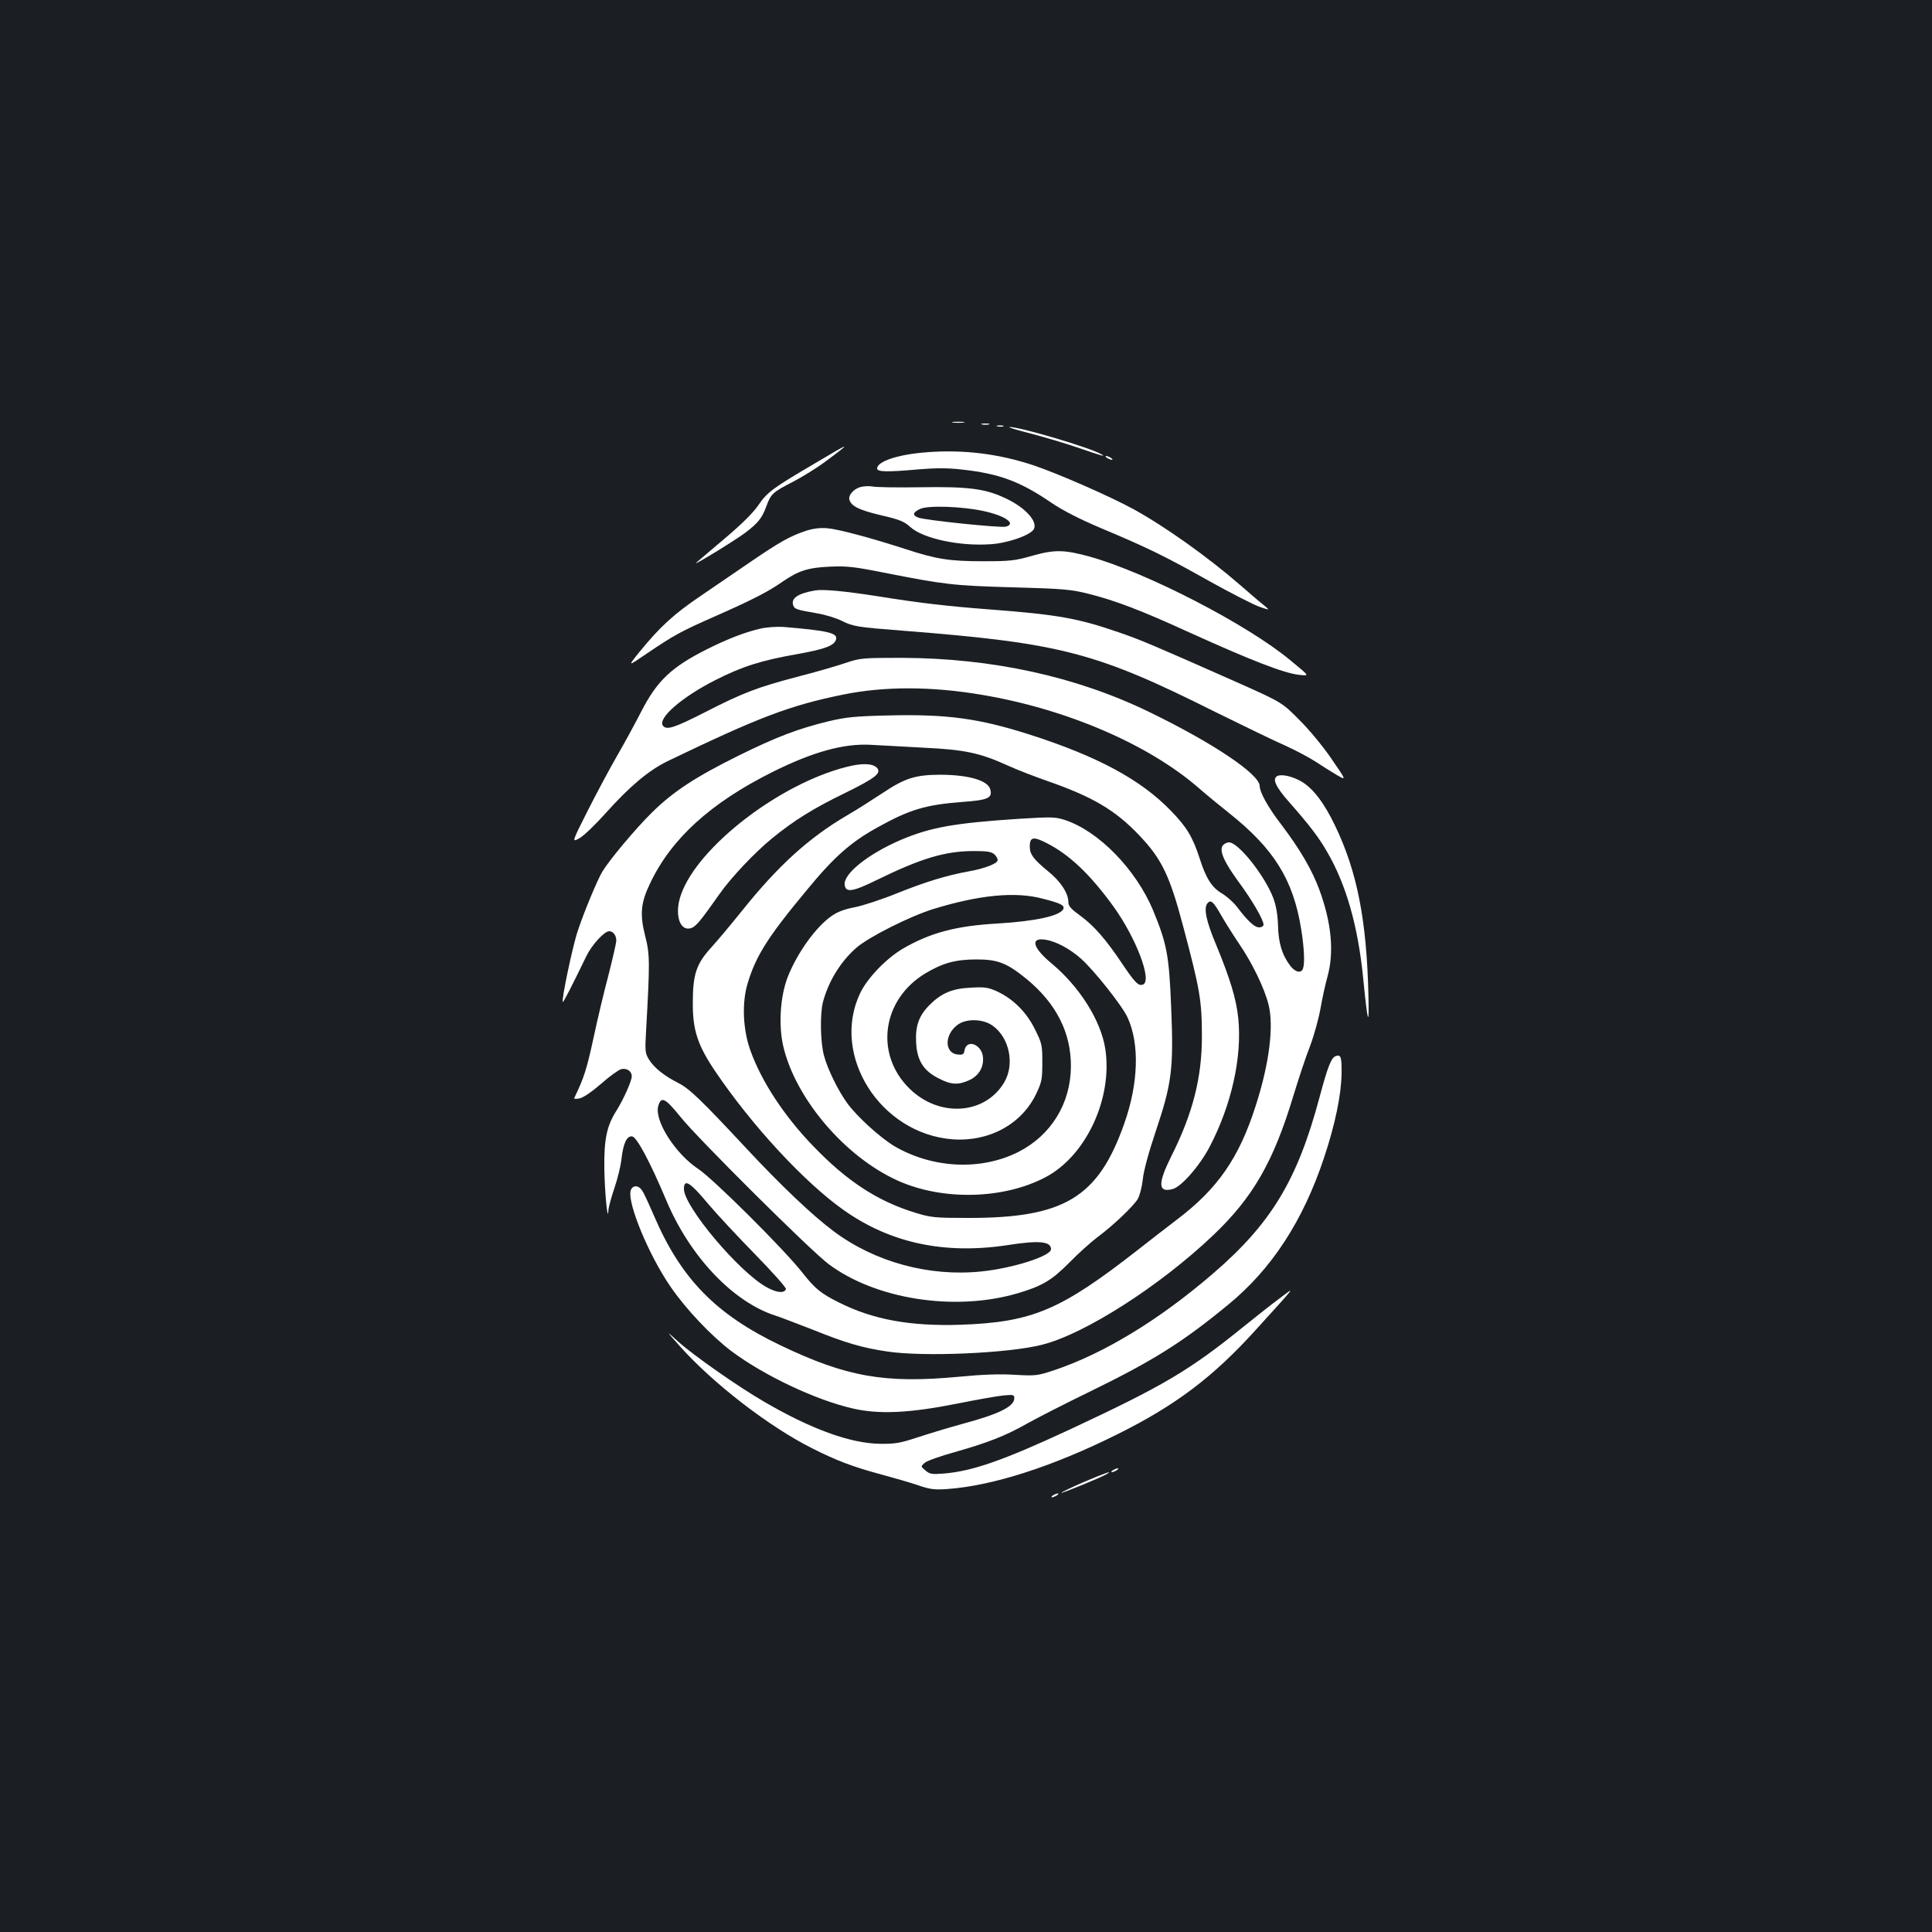 <?xml version="1.0" standalone="no"?>
<!DOCTYPE svg PUBLIC "-//W3C//DTD SVG 20010904//EN"
 "http://www.w3.org/TR/2001/REC-SVG-20010904/DTD/svg10.dtd">
<svg version="1.0" xmlns="http://www.w3.org/2000/svg"
 width="1000pt" height="1000pt" viewBox="0 0 1000 1000"
 preserveAspectRatio="xMidYMid meet">
<rect width="100%" height="100%" fill="#1b1f23"/>
<g transform="translate(0,1000) scale(0.1,-0.1)"
fill="#ffffff" stroke="none">
<path d="M4933 7813 c15 -2 39 -2 55 0 15 2 2 4 -28 4 -30 0 -43 -2 -27 -4z"/>
<path d="M5083 7803 c9 -2 25 -2 35 0 9 3 1 5 -18 5 -19 0 -27 -2 -17 -5z"/>
<path d="M5163 7793 c9 -2 23 -2 30 0 6 3 -1 5 -18 5 -16 0 -22 -2 -12 -5z"/>
<path d="M5335 7756 c72 -19 184 -52 250 -75 121 -42 142 -47 115 -32 -57 34
-423 142 -475 141 -11 -1 39 -16 110 -34z"/>
<path d="M4215 7600 c-218 -128 -244 -148 -290 -215 -27 -40 -87 -99 -177
-175 -75 -63 -140 -119 -145 -123 -18 -19 205 118 255 156 66 50 86 75 108
135 24 66 34 75 138 128 50 26 127 74 171 107 137 102 133 102 -60 -13z"/>
<path d="M4795 7659 c-146 -11 -255 -47 -255 -84 0 -18 53 -19 219 -4 85 7
146 7 217 -1 194 -21 303 -61 464 -171 64 -43 146 -85 264 -135 229 -96 325
-142 561 -275 110 -61 225 -120 255 -130 55 -19 55 -19 15 14 -22 17 -73 62
-115 98 -168 146 -390 304 -554 394 -125 68 -388 183 -515 226 -183 61 -367
83 -556 68z"/>
<path d="M5730 7630 c8 -5 20 -10 25 -10 6 0 3 5 -5 10 -8 5 -19 10 -25 10 -5
0 -3 -5 5 -10z"/>
<path d="M4453 7479 c-37 -11 -64 -44 -56 -68 12 -32 50 -51 163 -78 96 -22
120 -32 152 -61 65 -59 253 -100 413 -89 90 5 209 47 226 78 22 41 -48 116
-153 163 -101 47 -192 58 -433 54 -121 -2 -233 0 -250 4 -16 3 -44 2 -62 -3z
m637 -124 c112 -24 173 -66 116 -81 -28 -7 -417 33 -453 47 -32 12 -29 27 10
45 40 19 217 13 327 -11z"/>
<path d="M4170 7252 c-82 -28 -131 -55 -285 -160 -77 -53 -196 -134 -265 -181
-131 -89 -204 -155 -309 -284 -63 -78 -63 -78 35 -11 145 98 174 114 355 194
197 87 276 128 349 179 83 57 132 73 245 78 86 4 125 0 280 -31 316 -62 356
-67 665 -76 266 -7 305 -11 396 -34 135 -34 268 -84 519 -199 327 -148 490
-211 569 -220 55 -5 58 -10 -46 76 -221 184 -743 454 -1038 536 -131 36 -181
37 -295 5 -90 -26 -115 -29 -255 -29 -173 0 -241 10 -400 62 -189 61 -354 105
-410 109 -37 3 -73 -2 -110 -14z"/>
<path d="M4220 6944 c-90 -15 -128 -41 -114 -78 7 -19 17 -22 120 -40 44 -7
102 -25 130 -39 60 -30 79 -33 324 -52 812 -64 993 -111 1610 -420 146 -72
309 -151 362 -174 53 -24 125 -62 160 -85 35 -23 84 -54 110 -69 47 -27 47
-27 -30 85 -42 62 -117 153 -167 202 -90 91 -90 91 -335 200 -422 187 -485
214 -602 254 -208 72 -317 91 -658 117 -224 17 -365 33 -595 70 -161 25 -275
36 -315 29z"/>
<path d="M3935 6746 c-79 -18 -171 -54 -275 -106 -185 -93 -259 -163 -342
-325 -28 -55 -84 -158 -125 -229 -41 -71 -110 -201 -154 -288 -80 -159 -80
-159 -39 -136 23 13 82 70 133 127 124 139 225 224 322 271 473 228 634 289
910 345 211 43 455 43 715 -1 438 -73 864 -256 1125 -483 39 -34 108 -91 155
-128 234 -186 334 -346 375 -603 16 -100 19 -178 9 -204 -10 -26 -41 -18 -67
17 -41 55 -60 116 -62 207 -2 58 -10 103 -25 143 -44 115 -180 287 -229 287
-10 0 -24 -7 -31 -15 -21 -26 4 -84 80 -188 71 -96 130 -198 130 -223 0 -8
-10 -14 -23 -14 -24 0 -58 32 -116 108 -18 23 -53 54 -77 68 -51 30 -82 78
-114 179 -36 112 -68 165 -149 248 -156 162 -382 283 -732 395 -263 84 -428
106 -727 99 -176 -4 -223 -9 -312 -30 -160 -39 -268 -80 -465 -177 -226 -112
-341 -187 -453 -298 -80 -79 -215 -239 -254 -303 -24 -39 -95 -208 -127 -306
-27 -78 -86 -361 -78 -369 3 -3 42 72 123 239 28 57 92 127 117 127 21 0 37
-22 37 -49 -1 -15 -19 -93 -40 -176 -22 -82 -58 -232 -79 -332 -35 -160 -48
-201 -99 -307 -2 -4 11 -5 29 -1 20 5 64 35 111 76 43 38 89 71 103 75 29 7
55 -10 55 -37 0 -24 -44 -122 -80 -179 -50 -79 -64 -148 -62 -300 2 -125 18
-285 21 -215 1 17 15 68 31 115 16 47 32 112 36 145 9 86 28 127 56 123 24 -3
93 -132 178 -334 122 -289 345 -524 565 -594 22 -7 106 -39 188 -71 174 -70
259 -95 387 -114 186 -29 631 -10 805 35 221 56 610 305 885 567 206 196 312
381 415 723 26 85 64 201 86 256 21 56 45 144 54 195 9 52 25 125 36 164 35
126 21 277 -41 447 -38 104 -101 212 -198 340 -70 91 -111 166 -112 200 -1 61
-242 223 -572 383 -379 184 -813 278 -1278 280 -208 0 -218 -1 -295 -27 -44
-15 -157 -48 -252 -72 -204 -54 -280 -83 -473 -182 -159 -81 -199 -94 -218
-71 -31 37 94 147 269 236 140 71 235 102 429 136 144 26 191 44 198 78 6 31
-46 43 -273 62 -34 2 -86 -1 -120 -9z m845 -616 c212 -10 292 -27 433 -91 50
-23 144 -59 207 -81 238 -83 354 -152 479 -284 114 -120 156 -208 224 -465 88
-330 98 -388 98 -574 0 -213 -47 -397 -157 -617 -72 -144 -71 -192 4 -173 45
10 142 121 194 221 113 217 168 465 147 666 -10 96 -42 203 -114 377 -52 123
-66 191 -45 216 17 20 31 8 71 -63 18 -31 58 -96 90 -143 71 -104 133 -232
155 -319 28 -111 4 -306 -67 -525 -86 -269 -197 -429 -409 -589 -52 -40 -142
-109 -200 -155 -401 -313 -546 -375 -920 -388 -258 -8 -448 26 -625 114 -96
48 -126 72 -192 156 -94 120 -460 484 -538 536 -120 79 -229 251 -208 326 15
53 36 42 116 -57 87 -109 673 -692 766 -761 243 -182 651 -246 975 -152 130
38 180 68 271 160 44 45 109 104 145 131 82 61 185 159 209 198 10 17 22 63
26 101 4 43 30 139 66 246 85 253 94 326 81 644 -11 272 -22 329 -94 504 -89
212 -282 410 -457 467 -49 16 -70 16 -235 6 -336 -22 -460 -44 -615 -110 -169
-73 -296 -175 -289 -232 5 -42 42 -36 168 26 227 111 350 148 496 149 76 0 95
-3 112 -18 11 -11 18 -25 15 -32 -6 -17 -69 -41 -148 -55 -119 -22 -223 -54
-368 -112 -81 -33 -182 -66 -223 -74 -50 -9 -90 -24 -118 -44 -81 -55 -179
-191 -228 -315 -40 -102 -49 -250 -24 -360 64 -273 320 -573 593 -696 231
-104 546 -97 763 17 211 110 350 408 311 665 -23 147 -133 322 -280 444 -97
81 -110 134 -29 121 55 -9 124 -46 182 -97 68 -60 214 -244 242 -305 63 -136
57 -341 -17 -550 -135 -383 -311 -489 -809 -488 -172 0 -191 2 -273 27 -195
60 -353 163 -527 344 -150 155 -267 333 -325 493 -40 109 -46 250 -15 351 42
140 104 239 301 476 145 177 232 254 372 331 165 92 250 117 437 131 134 10
157 20 146 64 -11 47 -110 76 -256 77 -130 0 -185 -17 -299 -93 -53 -35 -136
-88 -186 -117 -198 -116 -357 -260 -545 -495 -57 -71 -130 -158 -162 -193 -74
-82 -92 -136 -92 -282 -1 -142 25 -220 116 -355 190 -281 461 -574 663 -717
242 -172 522 -232 848 -183 166 26 227 20 227 -21 0 -35 -195 -98 -360 -115
-270 -28 -551 48 -765 208 -110 82 -274 238 -451 428 -237 254 -295 310 -354
340 -73 37 -124 78 -151 121 -20 33 -21 44 -15 147 20 354 20 397 -4 490 -29
113 -24 173 24 273 110 233 313 417 632 577 210 105 369 149 509 142 50 -3
173 -9 275 -15z m638 -494 c118 -60 225 -162 346 -329 117 -163 201 -384 152
-403 -23 -9 -41 9 -107 107 -84 126 -147 198 -217 249 -47 34 -62 50 -62 69 0
48 -40 109 -106 162 -74 61 -94 87 -94 127 0 50 18 54 88 18z m-23 -287 c95
-24 116 -35 109 -53 -14 -36 -142 -64 -339 -76 -216 -12 -351 -48 -493 -131
-86 -51 -183 -152 -220 -230 -153 -321 104 -727 478 -756 189 -14 359 78 434
237 28 59 31 74 31 161 0 90 -2 99 -38 171 -43 88 -112 157 -195 196 -46 21
-65 24 -135 20 -97 -4 -154 -28 -216 -90 -56 -57 -74 -109 -69 -197 5 -91 39
-144 117 -183 64 -33 100 -35 158 -9 49 23 75 66 71 118 -6 69 -87 98 -96 34
-3 -18 -9 -22 -35 -19 -71 7 -69 107 3 156 45 31 130 28 178 -7 87 -62 115
-199 60 -293 -99 -168 -337 -184 -491 -32 -181 178 -142 461 83 596 90 54 157
72 265 72 109 0 156 -18 257 -100 155 -127 232 -279 231 -454 -1 -192 -103
-357 -273 -443 -193 -97 -442 -85 -640 30 -72 43 -193 152 -244 222 -47 64
-103 178 -121 247 -19 70 -21 212 -6 275 28 108 91 211 173 283 64 56 277 163
399 201 238 73 424 91 564 54z m-1728 -1582 c43 -51 151 -167 241 -259 90 -92
162 -173 160 -180 -8 -23 -47 -20 -99 9 -142 77 -429 418 -429 509 0 55 31 36
127 -79z"/>
<path d="M4380 6030 c-347 -88 -768 -413 -855 -660 -35 -98 -9 -189 48 -175
28 7 49 33 150 176 60 86 182 215 271 288 116 95 216 157 381 237 158 78 190
103 163 131 -23 22 -78 24 -158 3z"/>
<path d="M6613 5984 c-30 -13 -12 -55 60 -136 102 -116 152 -180 196 -257 98
-168 160 -383 187 -656 23 -234 31 -259 27 -90 -9 392 -58 642 -172 880 -57
119 -114 194 -175 230 -45 26 -100 39 -123 29z"/>
<path d="M6912 4533 c-22 -9 -41 -58 -82 -212 -115 -431 -251 -655 -555 -916
-277 -238 -562 -411 -818 -497 -88 -29 -97 -30 -203 -24 -76 5 -167 2 -290
-10 -385 -36 -582 -1 -923 162 -335 160 -515 344 -655 669 -26 60 -53 120 -62
132 -19 31 -52 30 -60 -1 -16 -66 94 -332 206 -495 80 -117 211 -255 315 -334
170 -127 436 -253 628 -297 137 -32 295 -24 542 25 99 20 206 39 238 42 52 5
57 4 57 -14 0 -43 -79 -82 -265 -132 -66 -18 -169 -49 -230 -69 -97 -32 -121
-36 -200 -35 -155 2 -359 77 -602 219 -133 77 -364 239 -443 310 -65 59 -65
59 8 -23 173 -194 462 -417 685 -529 124 -63 214 -97 352 -134 66 -18 154 -43
195 -57 64 -22 86 -25 155 -20 234 17 543 116 876 282 303 150 499 298 721
544 215 237 203 222 123 162 -38 -28 -122 -94 -185 -145 -284 -230 -416 -308
-907 -537 -340 -158 -500 -214 -648 -226 -62 -5 -73 -3 -95 16 -25 21 -25 21
-3 40 12 10 82 35 155 55 172 49 262 84 373 147 50 28 198 104 330 168 324
158 478 255 712 448 225 184 388 434 497 763 57 172 88 321 90 434 1 87 -4
100 -32 89z"/>
<path d="M5760 2390 c-8 -5 -10 -10 -5 -10 6 0 17 5 25 10 8 5 11 10 5 10 -5
0 -17 -5 -25 -10z"/>
<path d="M5607 2328 c-64 -28 -116 -53 -114 -55 4 -3 205 79 235 97 38 22 -10
5 -121 -42z"/>
<path d="M5450 2260 c-8 -5 -10 -10 -5 -10 6 0 17 5 25 10 8 5 11 10 5 10 -5
0 -17 -5 -25 -10z"/>
</g>
</svg>
